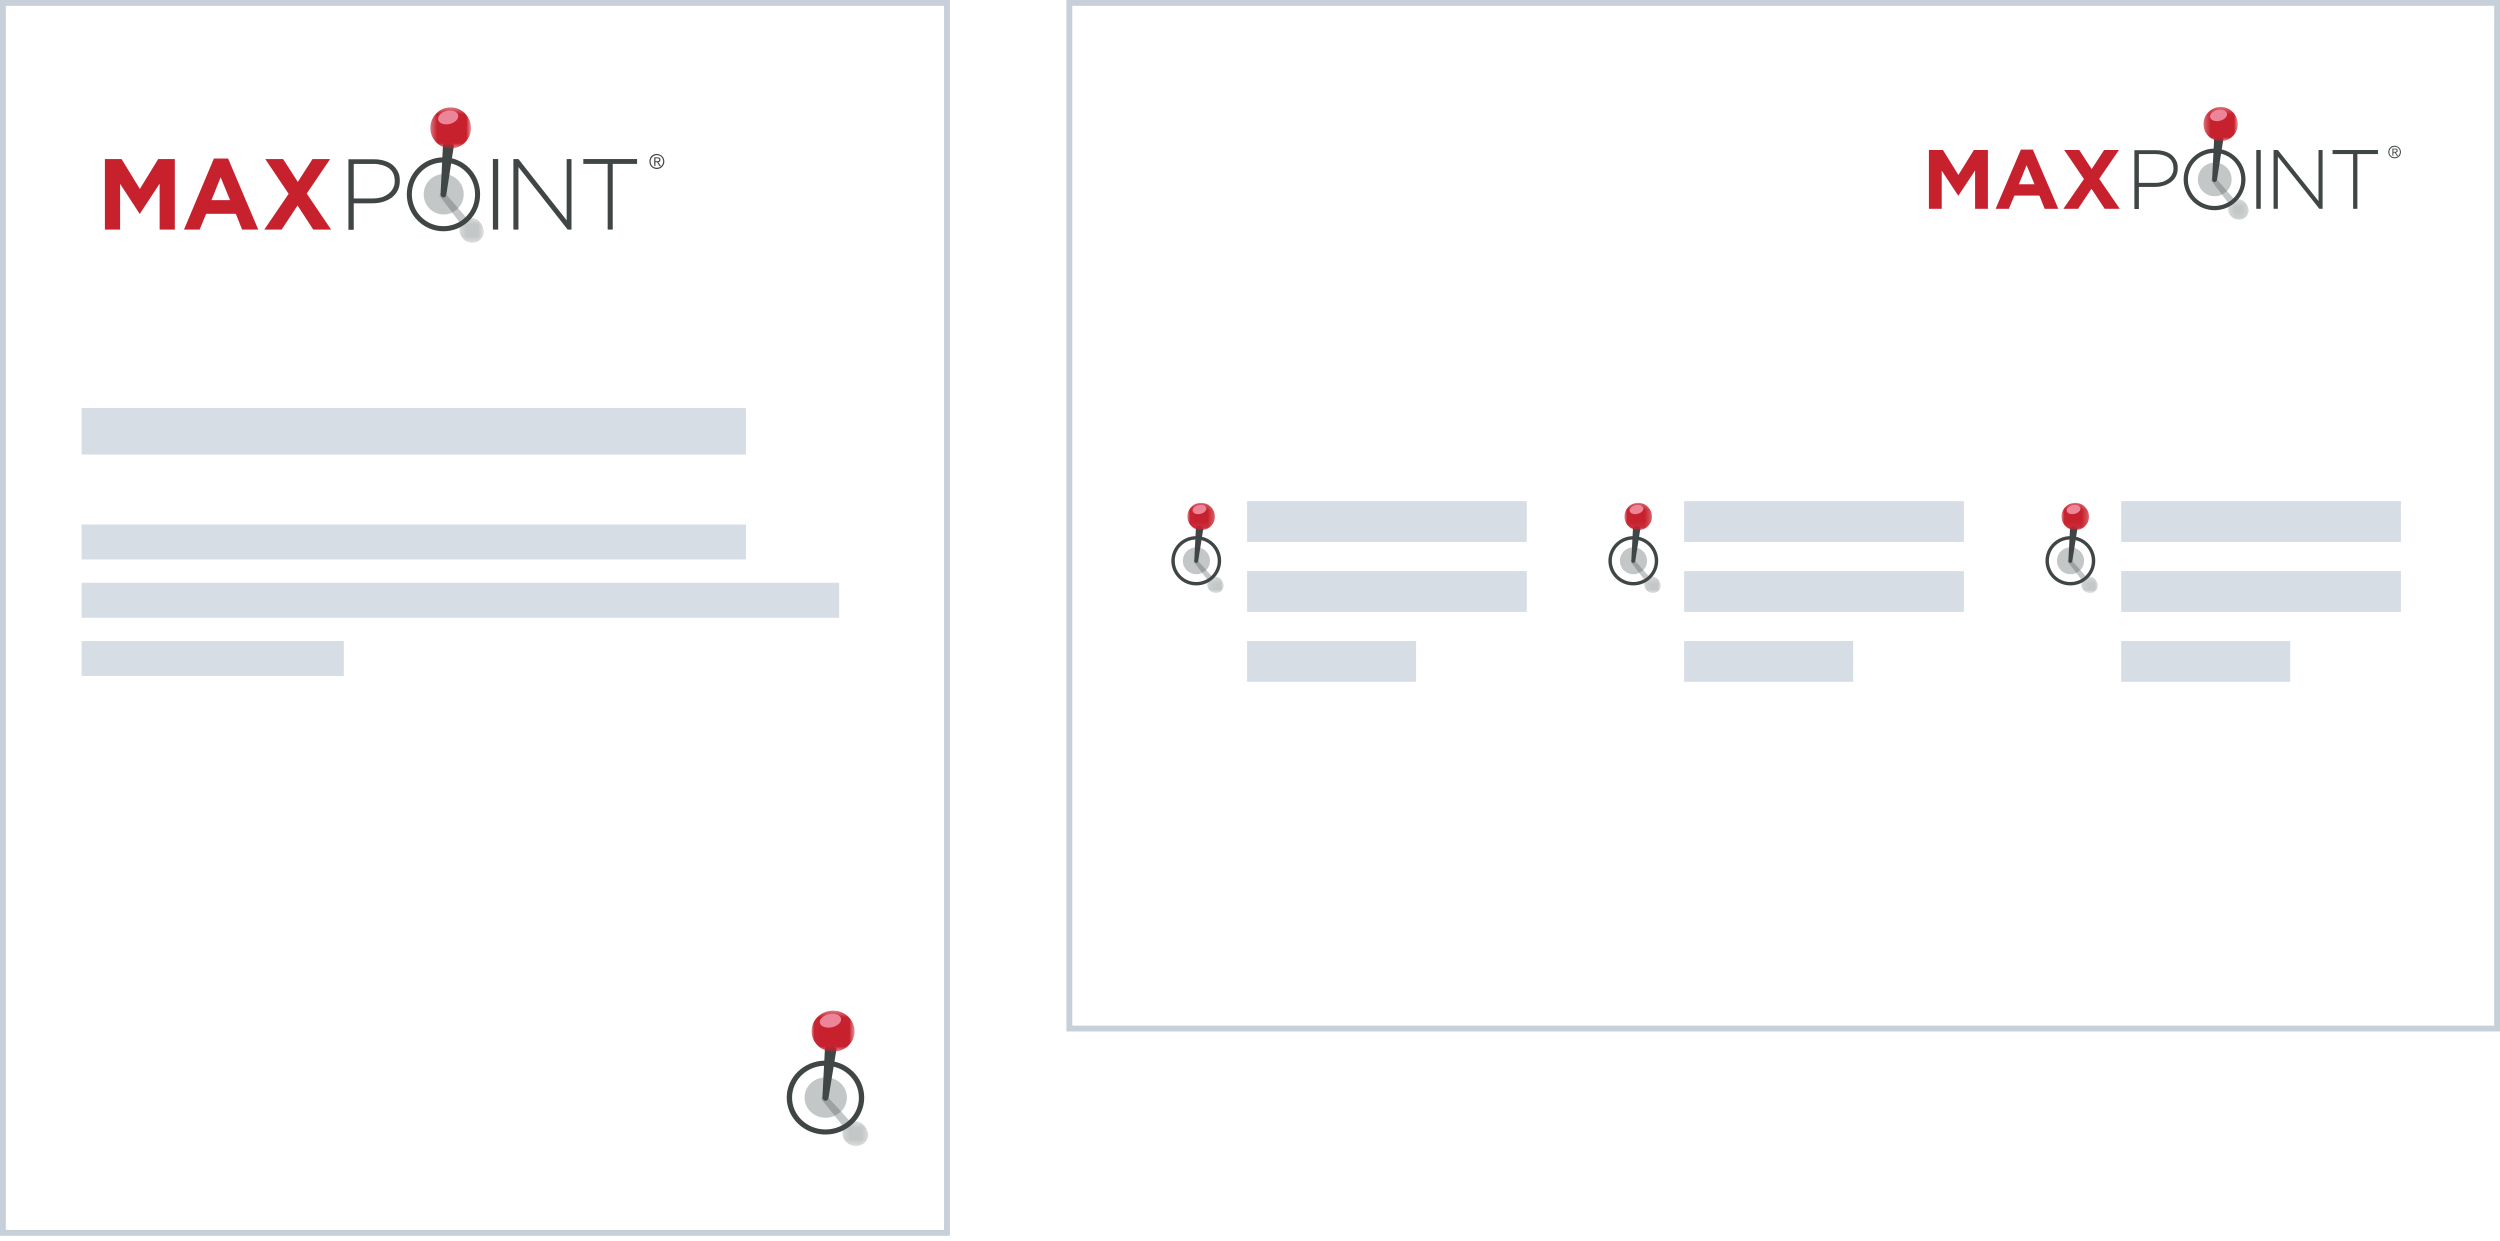 <?xml version="1.0" encoding="UTF-8"?>
<svg width="429px" height="213px" viewBox="0 0 429 213" version="1.1" xmlns="http://www.w3.org/2000/svg" xmlns:xlink="http://www.w3.org/1999/xlink">
    <!-- Generator: Sketch 46.2 (44496) - http://www.bohemiancoding.com/sketch -->
    <title>RepeatingLogos_Dont</title>
    <desc>Created with Sketch.</desc>
    <defs>
        <polygon id="path-1" points="4.667 0.374 4.667 4.632 0.204 4.632 0.204 0.374 4.667 0.374"></polygon>
        <polygon id="path-3" points="0.024 0.35 7.409 0.35 7.409 7.403 0.024 7.403 0.024 0.35"></polygon>
        <polygon id="path-5" points="4.526 4.632 0.306 4.632 0.306 0.374 4.526 0.374"></polygon>
        <polygon id="path-7" points="0.329 0.35 7.314 0.35 7.314 7.403 0.329 7.403"></polygon>
        <polygon id="path-9" points="3.819 3.86 0.258 3.86 0.258 0.311 3.819 0.311"></polygon>
        <polygon id="path-11" points="0.278 0.292 6.171 0.292 6.171 6.169 0.278 6.169"></polygon>
        <polygon id="path-13" points="3 0.249 3 3.088 0.131 3.088 0.131 0.249 3 0.249"></polygon>
        <polygon id="path-15" points="0.015 0.233 4.763 0.233 4.763 4.935 0.015 4.935 0.015 0.233"></polygon>
        <polygon id="path-17" points="3 0.249 3 3.088 0.131 3.088 0.131 0.249 3 0.249"></polygon>
        <polygon id="path-19" points="0.015 0.233 4.763 0.233 4.763 4.935 0.015 4.935 0.015 0.233"></polygon>
        <polygon id="path-21" points="3 0.249 3 3.088 0.131 3.088 0.131 0.249 3 0.249"></polygon>
        <polygon id="path-23" points="0.015 0.233 4.763 0.233 4.763 4.935 0.015 4.935 0.015 0.233"></polygon>
    </defs>
    <g id="Page-1" stroke="none" stroke-width="1" fill="none" fill-rule="evenodd">
        <g id="Logo-2" transform="translate(-826, -3800)">
            <g id="RepeatingLogos_Dont" transform="translate(826, 3800)">
                <g id="Group-2">
                    <g id="brandmark" transform="translate(135, 173)">
                        <g>
                            <path d="M10.325,15.343 C10.325,17.263 8.706,18.808 6.694,18.808 C4.681,18.808 3.062,17.263 3.062,15.343 C3.062,13.423 4.681,11.879 6.694,11.879 C8.706,11.879 10.325,13.423 10.325,15.343" id="Fill-1" fill="#C4C7C7"></path>
                            <path d="M8.094,18.307 L8.313,18.265 C8.575,18.14 8.837,17.932 9.056,17.723 L9.187,17.598 L10.763,19.309 L10.631,19.393 C10.369,19.643 10.063,19.852 9.713,20.06 L9.581,20.144 L8.225,18.474 L8.094,18.307 Z" id="Fill-3" fill="#C4C7C7"></path>
                            <g id="Group-7" transform="translate(9.333, 19.019)">
                                <mask id="mask-2" fill="white">
                                    <use xlink:href="#path-1"></use>
                                </mask>
                                <g id="Clip-6"></g>
                                <path d="M4.01,1.167 C3.573,0.666 2.917,0.374 2.26,0.374 L2.217,0.374 L2.173,0.416 C1.648,1.042 1.036,1.501 0.291,1.835 L0.248,1.876 L0.248,1.919 C0.204,2.044 0.204,2.211 0.204,2.377 C0.204,2.879 0.379,3.421 0.773,3.839 C1.254,4.381 1.91,4.632 2.567,4.632 C3.048,4.632 3.529,4.465 3.923,4.172 C4.404,3.797 4.667,3.212 4.667,2.628 C4.536,2.085 4.36,1.584 4.01,1.167" id="Fill-5" fill="#C4C7C7" mask="url(#mask-2)"></path>
                            </g>
                            <path d="M9.319,17.723 L7,15.218 C6.869,15.093 6.694,15.051 6.519,15.051 C6.388,15.051 6.256,15.051 6.125,15.177 C6.038,15.26 5.95,15.385 5.95,15.511 C5.95,15.594 5.994,15.719 6.081,15.803 L8.225,18.432 C8.662,18.266 9.012,18.015 9.319,17.723" id="Fill-8" fill="#9EA1A1"></path>
                            <path d="M6.65,8.999 C2.975,8.999 0,11.837 0,15.343 C0,18.85 2.975,21.688 6.65,21.688 C10.325,21.688 13.3,18.85 13.3,15.343 C13.3,11.837 10.325,8.999 6.65,8.999 M6.65,20.812 C3.456,20.812 0.919,18.349 0.919,15.343 C0.919,12.296 3.5,9.875 6.65,9.875 C9.844,9.875 12.381,12.338 12.381,15.343 C12.425,18.349 9.844,20.812 6.65,20.812" id="Fill-10" fill="#404545"></path>
                            <path d="M7.175,15.385 C7.131,15.677 6.869,15.928 6.606,15.886 C6.3,15.845 6.125,15.594 6.125,15.26 L6.562,6.87 C6.606,6.536 7.306,6.369 7.612,6.41 C7.919,6.452 8.575,6.744 8.531,7.078 L7.175,15.385 Z" id="Fill-12" fill="#404545"></path>
                            <g id="Group-16" transform="translate(4.242, 0.071)">
                                <mask id="mask-4" fill="white">
                                    <use xlink:href="#path-3"></use>
                                </mask>
                                <g id="Clip-15"></g>
                                <path d="M7.395,4.252 C7.176,6.172 5.382,7.592 3.326,7.383 C1.314,7.174 -0.174,5.463 0.045,3.501 C0.264,1.581 2.058,0.162 4.114,0.37 C6.126,0.579 7.57,2.332 7.395,4.252" id="Fill-14" fill="#C7212E" mask="url(#mask-4)"></path>
                            </g>
                            <path d="M9.319,1.777 C9.45,2.403 8.75,3.071 7.744,3.28 C6.738,3.489 5.819,3.154 5.688,2.529 C5.556,1.902 6.256,1.234 7.262,1.026 C8.269,0.817 9.188,1.151 9.319,1.777" id="Fill-17" fill="#ED8599"></path>
                        </g>
                    </g>
                    <g id="Full-Color-Logo" transform="translate(18, 18)">
                        <g>
                            <polygon id="Fill-1" fill="#C7212E" points="9.145 9.291 6 14.425 2.855 9.291 -0 9.291 -0 21.396 2.607 21.396 2.607 13.548 5.959 18.683 6 18.683 9.393 13.507 9.393 21.396 12 21.396 12 9.291"></polygon>
                            <path d="M21.145,9.207 L18.704,9.207 L13.573,21.396 L16.262,21.396 L17.379,18.683 L22.469,18.683 L23.545,21.396 L26.317,21.396 L21.145,9.207 Z M18.289,16.345 L19.862,12.422 L21.476,16.345 L18.289,16.345 Z" id="Fill-2" fill="#C7212E"></path>
                            <polygon id="Fill-3" fill="#C7212E" points="31.531 15.26 27.517 9.291 30.579 9.291 33.103 13.214 35.628 9.291 38.648 9.291 34.634 15.218 38.814 21.396 35.752 21.396 33.062 17.264 30.331 21.396 27.352 21.396"></polygon>
                            <g id="Group-15" transform="translate(41.739, 8.913)">
                                <path d="M19.833,6.43 C19.833,8.35 18.302,9.895 16.399,9.895 C14.495,9.895 12.964,8.35 12.964,6.43 C12.964,4.51 14.495,2.966 16.399,2.966 C18.302,2.966 19.833,4.51 19.833,6.43" id="Fill-4" fill="#C4C7C7"></path>
                                <path d="M17.723,9.394 L17.93,9.352 C18.178,9.227 18.426,9.018 18.633,8.809 L18.757,8.684 L20.247,10.395 L20.123,10.479 C19.875,10.729 19.585,10.938 19.254,11.147 L19.13,11.23 L17.847,9.561 L17.723,9.394 Z" id="Fill-6" fill="#C4C7C7"></path>
                                <g id="Group-10" transform="translate(18.783, 10.105)">
                                    <mask id="mask-6" fill="white">
                                        <use xlink:href="#path-5"></use>
                                    </mask>
                                    <g id="Clip-9"></g>
                                    <path d="M3.906,1.167 C3.492,0.666 2.872,0.374 2.251,0.374 L2.209,0.374 L2.168,0.416 C1.672,1.042 1.092,1.501 0.388,1.835 L0.347,1.876 L0.347,1.918 C0.306,2.044 0.306,2.211 0.306,2.377 C0.306,2.879 0.471,3.421 0.844,3.839 C1.299,4.381 1.919,4.632 2.541,4.632 C2.995,4.632 3.451,4.465 3.823,4.172 C4.278,3.797 4.526,3.212 4.526,2.628 C4.403,2.085 4.237,1.584 3.906,1.167" id="Fill-8" fill="#C4C7C7" mask="url(#mask-6)"></path>
                                </g>
                                <path d="M18.881,8.809 L16.689,6.305 C16.564,6.18 16.399,6.138 16.233,6.138 C16.109,6.138 15.985,6.138 15.861,6.263 C15.778,6.347 15.695,6.472 15.695,6.597 C15.695,6.681 15.737,6.806 15.82,6.889 L17.847,9.519 C18.261,9.352 18.592,9.102 18.881,8.809" id="Fill-11" fill="#9EA1A1"></path>
                                <path d="M8.537,2.548 C8.33,2.089 7.999,1.713 7.626,1.379 C7.213,1.045 6.757,0.837 6.219,0.67 C5.681,0.503 5.061,0.419 4.399,0.419 L0.054,0.419 L0.054,12.525 L0.964,12.525 L0.964,7.975 L4.192,7.975 C4.813,7.975 5.433,7.891 5.971,7.724 C6.55,7.557 7.047,7.307 7.461,7.015 C7.875,6.681 8.247,6.305 8.495,5.804 C8.744,5.303 8.868,4.76 8.868,4.134 L8.868,4.093 C8.868,3.508 8.785,2.965 8.537,2.548 M7.999,4.176 C7.999,4.635 7.916,5.053 7.709,5.386 C7.544,5.762 7.254,6.055 6.964,6.305 C6.633,6.555 6.261,6.764 5.806,6.931 C5.35,7.056 4.854,7.14 4.275,7.14 L0.964,7.14 L0.964,1.213 L4.357,1.213 C4.895,1.213 5.392,1.296 5.847,1.421 C6.302,1.546 6.675,1.713 7.006,1.964 C7.337,2.214 7.585,2.506 7.75,2.882 C7.916,3.216 7.999,3.675 7.999,4.176" id="Fill-13" fill="#404545"></path>
                            </g>
                            <polygon id="Fill-16" fill="#404545" points="66.579 21.396 67.49 21.396 67.49 9.291 66.579 9.291"></polygon>
                            <polygon id="Fill-17" fill="#404545" points="70.097 9.291 70.966 9.291 79.242 19.81 79.242 9.291 80.069 9.291 80.069 21.396 79.407 21.396 70.966 10.668 70.966 21.396 70.097 21.396"></polygon>
                            <polygon id="Fill-18" fill="#404545" points="86.276 10.126 82.097 10.126 82.097 9.291 91.324 9.291 91.324 10.126 87.145 10.126 87.145 21.396 86.276 21.396"></polygon>
                            <g id="Group-30" transform="translate(51.757, 0.071)">
                                <path d="M6.34,8.927 C2.864,8.927 0.05,11.766 0.05,15.272 C0.05,18.778 2.864,21.617 6.34,21.617 C9.816,21.617 12.63,18.778 12.63,15.272 C12.63,11.766 9.816,8.927 6.34,8.927 M6.34,20.74 C3.319,20.74 0.919,18.278 0.919,15.272 C0.919,12.225 3.361,9.804 6.34,9.804 C9.361,9.804 11.761,12.267 11.761,15.272 C11.802,18.278 9.361,20.74 6.34,20.74" id="Fill-19" fill="#404545"></path>
                                <path d="M6.837,15.314 C6.795,15.606 6.547,15.857 6.299,15.815 C6.009,15.773 5.844,15.523 5.844,15.189 L6.257,6.799 C6.299,6.465 6.961,6.298 7.25,6.339 C7.54,6.381 8.161,6.673 8.119,7.007 L6.837,15.314 Z" id="Fill-21" fill="#404545"></path>
                                <g id="Group-25" transform="translate(3.757, 0)">
                                    <mask id="mask-8" fill="white">
                                        <use xlink:href="#path-7"></use>
                                    </mask>
                                    <g id="Clip-24"></g>
                                    <path d="M7.301,4.252 C7.094,6.172 5.397,7.592 3.452,7.383 C1.549,7.174 0.142,5.463 0.349,3.501 C0.556,1.581 2.252,0.162 4.197,0.37 C6.101,0.579 7.466,2.332 7.301,4.252" id="Fill-23" fill="#C7212E" mask="url(#mask-8)"></path>
                                </g>
                                <path d="M8.864,1.706 C8.988,2.332 8.326,3 7.374,3.209 C6.423,3.418 5.554,3.084 5.43,2.457 C5.305,1.831 5.967,1.163 6.919,0.954 C7.871,0.746 8.74,1.08 8.864,1.706" id="Fill-26" fill="#ED8599"></path>
                                <path d="M44.243,9.637 C44.243,10.346 43.705,10.931 42.961,10.931 C42.257,10.931 41.678,10.388 41.678,9.637 C41.678,8.886 42.216,8.343 42.961,8.343 C43.705,8.385 44.243,8.928 44.243,9.637 L44.243,9.637 Z M41.885,9.637 C41.885,10.263 42.34,10.722 42.961,10.722 C43.581,10.722 44.036,10.221 44.036,9.637 C44.036,9.011 43.581,8.552 42.961,8.552 C42.34,8.552 41.885,9.053 41.885,9.637 L41.885,9.637 Z M42.671,10.388 L42.505,10.388 L42.505,8.928 L43.085,8.928 C43.416,8.928 43.581,9.053 43.581,9.345 C43.581,9.595 43.416,9.72 43.209,9.762 L43.664,10.43 L43.416,10.43 L43.002,9.762 L42.712,9.762 L42.712,10.388 L42.671,10.388 Z M42.92,9.595 C43.126,9.595 43.374,9.595 43.374,9.345 C43.374,9.136 43.209,9.094 43.043,9.094 L42.712,9.094 L42.712,9.595 L42.92,9.595 Z" id="Fill-28" fill="#404545"></path>
                            </g>
                        </g>
                    </g>
                    <rect id="Rectangle-4-Copy-6" stroke="#C7CFD9" x="0.5" y="0.5" width="162" height="211.057"></rect>
                    <rect id="Rectangle-11-Copy-25" fill-opacity="0.71" fill="#C7CFD9" x="14" y="70" width="114" height="8"></rect>
                    <rect id="Rectangle-11-Copy-24" fill-opacity="0.71" fill="#C7CFD9" x="14" y="90" width="114" height="6"></rect>
                    <rect id="Rectangle-11-Copy-23" fill-opacity="0.71" fill="#C7CFD9" x="14" y="100" width="130" height="6"></rect>
                    <rect id="Rectangle-11-Copy-22" fill-opacity="0.71" fill="#C7CFD9" x="14" y="110" width="45" height="6"></rect>
                </g>
                <g id="Group-5" transform="translate(183, 0)">
                    <g id="Full-Color-Logo" transform="translate(148, 18)">
                        <g>
                            <polygon id="Fill-1" fill="#C7212E" points="7.716 7.742 5.062 12.021 2.409 7.742 -0 7.742 -0 17.83 2.2 17.83 2.2 11.29 5.027 15.569 5.062 15.569 7.926 11.256 7.926 17.83 10.125 17.83 10.125 7.742"></polygon>
                            <path d="M17.841,7.673 L15.781,7.673 L11.452,17.83 L13.721,17.83 L14.664,15.569 L18.958,15.569 L19.866,17.83 L22.205,17.83 L17.841,7.673 Z M15.432,13.621 L16.759,10.351 L18.12,13.621 L15.432,13.621 Z" id="Fill-2" fill="#C7212E"></path>
                            <polygon id="Fill-3" fill="#C7212E" points="26.604 12.717 23.218 7.742 25.801 7.742 27.931 11.012 30.061 7.742 32.61 7.742 29.223 12.682 32.749 17.83 30.165 17.83 27.896 14.386 25.592 17.83 23.078 17.83"></polygon>
                            <g id="Group-15" transform="translate(35.217, 7.428)">
                                <path d="M16.734,5.358 C16.734,6.958 15.443,8.246 13.837,8.246 C12.23,8.246 10.939,6.958 10.939,5.358 C10.939,3.758 12.23,2.471 13.837,2.471 C15.443,2.471 16.734,3.758 16.734,5.358" id="Fill-4" fill="#C4C7C7"></path>
                                <path d="M14.954,7.828 L15.128,7.793 C15.338,7.689 15.547,7.515 15.722,7.341 L15.826,7.237 L17.083,8.663 L16.979,8.733 C16.769,8.941 16.525,9.115 16.246,9.289 L16.141,9.359 L15.058,7.967 L14.954,7.828 Z" id="Fill-6" fill="#C4C7C7"></path>
                                <g id="Group-10" transform="translate(15.848, 8.421)">
                                    <mask id="mask-10" fill="white">
                                        <use xlink:href="#path-9"></use>
                                    </mask>
                                    <g id="Clip-9"></g>
                                    <path d="M3.296,0.972 C2.947,0.555 2.423,0.311 1.899,0.311 L1.864,0.311 L1.829,0.346 C1.41,0.868 0.922,1.251 0.328,1.529 L0.293,1.564 L0.293,1.598 C0.258,1.703 0.258,1.842 0.258,1.981 C0.258,2.399 0.397,2.851 0.712,3.199 C1.096,3.651 1.62,3.86 2.144,3.86 C2.527,3.86 2.912,3.721 3.226,3.477 C3.61,3.164 3.819,2.677 3.819,2.19 C3.715,1.738 3.575,1.32 3.296,0.972" id="Fill-8" fill="#C4C7C7" mask="url(#mask-10)"></path>
                                </g>
                                <path d="M15.931,7.341 L14.081,5.254 C13.976,5.15 13.837,5.115 13.697,5.115 C13.592,5.115 13.487,5.115 13.383,5.219 C13.313,5.289 13.243,5.393 13.243,5.498 C13.243,5.567 13.278,5.671 13.348,5.741 L15.059,7.932 C15.408,7.793 15.687,7.585 15.931,7.341" id="Fill-11" fill="#9EA1A1"></path>
                                <path d="M7.203,2.123 C7.028,1.741 6.749,1.428 6.435,1.149 C6.086,0.871 5.702,0.697 5.248,0.558 C4.794,0.419 4.27,0.349 3.711,0.349 L0.046,0.349 L0.046,10.437 L0.814,10.437 L0.814,6.646 L3.537,6.646 C4.061,6.646 4.584,6.576 5.038,6.437 C5.527,6.298 5.946,6.089 6.295,5.846 C6.644,5.567 6.958,5.254 7.168,4.837 C7.378,4.419 7.482,3.967 7.482,3.445 L7.482,3.41 C7.482,2.923 7.412,2.471 7.203,2.123 M6.749,3.48 C6.749,3.863 6.679,4.21 6.505,4.489 C6.365,4.802 6.121,5.046 5.876,5.254 C5.597,5.463 5.282,5.637 4.899,5.776 C4.514,5.88 4.096,5.95 3.607,5.95 L0.814,5.95 L0.814,1.01 L3.677,1.01 C4.131,1.01 4.549,1.08 4.933,1.184 C5.317,1.289 5.632,1.428 5.911,1.636 C6.19,1.845 6.4,2.089 6.539,2.402 C6.679,2.68 6.749,3.063 6.749,3.48" id="Fill-13" fill="#404545"></path>
                            </g>
                            <polygon id="Fill-16" fill="#404545" points="56.176 17.83 56.944 17.83 56.944 7.742 56.176 7.742"></polygon>
                            <polygon id="Fill-17" fill="#404545" points="59.144 7.742 59.877 7.742 66.86 16.508 66.86 7.742 67.558 7.742 67.558 17.83 67 17.83 59.877 8.89 59.877 17.83 59.144 17.83"></polygon>
                            <polygon id="Fill-18" fill="#404545" points="72.795 8.438 69.269 8.438 69.269 7.742 77.055 7.742 77.055 8.438 73.528 8.438 73.528 17.83 72.795 17.83"></polygon>
                            <g id="Group-30" transform="translate(43.67, 0.059)">
                                <path d="M5.349,7.44 C2.416,7.44 0.042,9.805 0.042,12.727 C0.042,15.649 2.416,18.014 5.349,18.014 C8.282,18.014 10.656,15.649 10.656,12.727 C10.656,9.805 8.282,7.44 5.349,7.44 M5.349,17.284 C2.801,17.284 0.776,15.231 0.776,12.727 C0.776,10.188 2.836,8.17 5.349,8.17 C7.898,8.17 9.923,10.222 9.923,12.727 C9.958,15.231 7.898,17.284 5.349,17.284" id="Fill-19" fill="#404545"></path>
                                <path d="M5.768,12.762 C5.733,13.005 5.524,13.214 5.314,13.179 C5.07,13.144 4.931,12.936 4.931,12.657 L5.28,5.666 C5.314,5.387 5.873,5.248 6.117,5.283 C6.362,5.317 6.885,5.561 6.851,5.839 L5.768,12.762 Z" id="Fill-21" fill="#404545"></path>
                                <g id="Group-25" transform="translate(3.17, 0)">
                                    <mask id="mask-12" fill="white">
                                        <use xlink:href="#path-11"></use>
                                    </mask>
                                    <g id="Clip-24"></g>
                                    <path d="M6.16,3.544 C5.985,5.144 4.554,6.326 2.913,6.152 C1.307,5.979 0.12,4.552 0.295,2.918 C0.469,1.317 1.901,0.135 3.542,0.308 C5.148,0.482 6.3,1.944 6.16,3.544" id="Fill-23" fill="#C7212E" mask="url(#mask-12)"></path>
                                </g>
                                <path d="M7.479,1.422 C7.584,1.943 7.025,2.5 6.222,2.674 C5.419,2.848 4.686,2.57 4.581,2.048 C4.476,1.526 5.035,0.969 5.838,0.795 C6.641,0.622 7.374,0.9 7.479,1.422" id="Fill-26" fill="#ED8599"></path>
                                <path d="M37.33,8.031 C37.33,8.622 36.876,9.109 36.248,9.109 C35.654,9.109 35.166,8.657 35.166,8.031 C35.166,7.405 35.62,6.953 36.248,6.953 C36.876,6.987 37.33,7.44 37.33,8.031 L37.33,8.031 Z M35.34,8.031 C35.34,8.553 35.725,8.935 36.248,8.935 C36.772,8.935 37.156,8.518 37.156,8.031 C37.156,7.509 36.772,7.126 36.248,7.126 C35.725,7.126 35.34,7.544 35.34,8.031 L35.34,8.031 Z M36.004,8.657 L35.864,8.657 L35.864,7.44 L36.353,7.44 C36.632,7.44 36.772,7.544 36.772,7.787 C36.772,7.996 36.632,8.1 36.458,8.135 L36.842,8.692 L36.632,8.692 L36.283,8.135 L36.039,8.135 L36.039,8.657 L36.004,8.657 Z M36.213,7.996 C36.388,7.996 36.597,7.996 36.597,7.787 C36.597,7.613 36.457,7.579 36.318,7.579 L36.039,7.579 L36.039,7.996 L36.213,7.996 Z" id="Fill-28" fill="#404545"></path>
                            </g>
                        </g>
                    </g>
                    <rect id="Rectangle-4-Copy-5" stroke="#C7CFD9" x="0.5" y="0.5" width="245" height="176"></rect>
                    <rect id="Rectangle-11-Copy-21" fill-opacity="0.71" fill="#C7CFD9" x="31" y="86" width="48" height="7"></rect>
                    <g id="brandmark" transform="translate(18, 86)">
                        <g>
                            <path d="M6.638,10.229 C6.638,11.509 5.597,12.539 4.303,12.539 C3.009,12.539 1.969,11.509 1.969,10.229 C1.969,8.949 3.009,7.919 4.303,7.919 C5.597,7.919 6.638,8.949 6.638,10.229" id="Fill-1" fill="#C4C7C7"></path>
                            <path d="M5.203,12.205 L5.344,12.177 C5.512,12.094 5.681,11.954 5.822,11.815 L5.906,11.732 L6.919,12.873 L6.834,12.928 C6.666,13.095 6.469,13.234 6.244,13.374 L6.159,13.429 L5.287,12.316 L5.203,12.205 Z" id="Fill-3" fill="#C4C7C7"></path>
                            <g id="Group-7" transform="translate(6, 12.679)">
                                <mask id="mask-14" fill="white">
                                    <use xlink:href="#path-13"></use>
                                </mask>
                                <g id="Clip-6"></g>
                                <path d="M2.578,0.778 C2.297,0.444 1.875,0.249 1.453,0.249 L1.425,0.249 L1.397,0.277 C1.059,0.695 0.666,1.001 0.187,1.223 L0.159,1.251 L0.159,1.279 C0.131,1.362 0.131,1.474 0.131,1.585 C0.131,1.919 0.244,2.281 0.497,2.559 C0.806,2.921 1.228,3.088 1.65,3.088 C1.959,3.088 2.269,2.976 2.522,2.782 C2.831,2.531 3,2.142 3,1.752 C2.916,1.39 2.803,1.056 2.578,0.778" id="Fill-5" fill="#C4C7C7" mask="url(#mask-14)"></path>
                            </g>
                            <path d="M5.991,11.815 L4.5,10.146 C4.416,10.062 4.303,10.034 4.191,10.034 C4.106,10.034 4.022,10.034 3.938,10.118 C3.881,10.173 3.825,10.257 3.825,10.34 C3.825,10.396 3.853,10.479 3.909,10.535 L5.288,12.288 C5.569,12.177 5.794,12.01 5.991,11.815" id="Fill-8" fill="#9EA1A1"></path>
                            <path d="M4.275,5.999 C1.912,5.999 0,7.891 0,10.229 C0,12.567 1.912,14.459 4.275,14.459 C6.637,14.459 8.55,12.567 8.55,10.229 C8.55,7.891 6.637,5.999 4.275,5.999 M4.275,13.874 C2.222,13.874 0.591,12.233 0.591,10.229 C0.591,8.198 2.25,6.583 4.275,6.583 C6.328,6.583 7.959,8.225 7.959,10.229 C7.988,12.233 6.328,13.874 4.275,13.874" id="Fill-10" fill="#404545"></path>
                            <path d="M4.613,10.257 C4.584,10.452 4.416,10.619 4.247,10.591 C4.05,10.563 3.938,10.396 3.938,10.173 L4.219,4.58 C4.247,4.357 4.697,4.246 4.894,4.274 C5.091,4.301 5.513,4.496 5.484,4.719 L4.613,10.257 Z" id="Fill-12" fill="#404545"></path>
                            <g id="Group-16" transform="translate(2.727, 0.047)">
                                <mask id="mask-16" fill="white">
                                    <use xlink:href="#path-15"></use>
                                </mask>
                                <g id="Clip-15"></g>
                                <path d="M4.754,2.835 C4.613,4.115 3.46,5.061 2.138,4.922 C0.845,4.783 -0.112,3.642 0.029,2.334 C0.17,1.054 1.323,0.108 2.645,0.247 C3.938,0.386 4.866,1.555 4.754,2.835" id="Fill-14" fill="#C7212E" mask="url(#mask-16)"></path>
                            </g>
                            <path d="M5.991,1.185 C6.075,1.602 5.625,2.047 4.978,2.187 C4.331,2.326 3.741,2.103 3.656,1.686 C3.572,1.268 4.022,0.823 4.669,0.684 C5.316,0.545 5.906,0.767 5.991,1.185" id="Fill-17" fill="#ED8599"></path>
                        </g>
                    </g>
                    <rect id="Rectangle-11-Copy-18" fill-opacity="0.71" fill="#C7CFD9" x="31" y="98" width="48" height="7"></rect>
                    <rect id="Rectangle-11-Copy-15" fill-opacity="0.71" fill="#C7CFD9" x="31" y="110" width="29" height="7"></rect>
                    <rect id="Rectangle-11-Copy-26" fill-opacity="0.71" fill="#C7CFD9" x="106" y="86" width="48" height="7"></rect>
                    <g id="brandmark" transform="translate(93, 86)">
                        <g>
                            <path d="M6.638,10.229 C6.638,11.509 5.597,12.539 4.303,12.539 C3.009,12.539 1.969,11.509 1.969,10.229 C1.969,8.949 3.009,7.919 4.303,7.919 C5.597,7.919 6.638,8.949 6.638,10.229" id="Fill-1" fill="#C4C7C7"></path>
                            <path d="M5.203,12.205 L5.344,12.177 C5.512,12.094 5.681,11.954 5.822,11.815 L5.906,11.732 L6.919,12.873 L6.834,12.928 C6.666,13.095 6.469,13.234 6.244,13.374 L6.159,13.429 L5.287,12.316 L5.203,12.205 Z" id="Fill-3" fill="#C4C7C7"></path>
                            <g id="Group-7" transform="translate(6, 12.679)">
                                <mask id="mask-18" fill="white">
                                    <use xlink:href="#path-17"></use>
                                </mask>
                                <g id="Clip-6"></g>
                                <path d="M2.578,0.778 C2.297,0.444 1.875,0.249 1.453,0.249 L1.425,0.249 L1.397,0.277 C1.059,0.695 0.666,1.001 0.187,1.223 L0.159,1.251 L0.159,1.279 C0.131,1.362 0.131,1.474 0.131,1.585 C0.131,1.919 0.244,2.281 0.497,2.559 C0.806,2.921 1.228,3.088 1.65,3.088 C1.959,3.088 2.269,2.976 2.522,2.782 C2.831,2.531 3,2.142 3,1.752 C2.916,1.39 2.803,1.056 2.578,0.778" id="Fill-5" fill="#C4C7C7" mask="url(#mask-18)"></path>
                            </g>
                            <path d="M5.991,11.815 L4.5,10.146 C4.416,10.062 4.303,10.034 4.191,10.034 C4.106,10.034 4.022,10.034 3.938,10.118 C3.881,10.173 3.825,10.257 3.825,10.34 C3.825,10.396 3.853,10.479 3.909,10.535 L5.288,12.288 C5.569,12.177 5.794,12.01 5.991,11.815" id="Fill-8" fill="#9EA1A1"></path>
                            <path d="M4.275,5.999 C1.912,5.999 0,7.891 0,10.229 C0,12.567 1.912,14.459 4.275,14.459 C6.637,14.459 8.55,12.567 8.55,10.229 C8.55,7.891 6.637,5.999 4.275,5.999 M4.275,13.874 C2.222,13.874 0.591,12.233 0.591,10.229 C0.591,8.198 2.25,6.583 4.275,6.583 C6.328,6.583 7.959,8.225 7.959,10.229 C7.988,12.233 6.328,13.874 4.275,13.874" id="Fill-10" fill="#404545"></path>
                            <path d="M4.613,10.257 C4.584,10.452 4.416,10.619 4.247,10.591 C4.05,10.563 3.938,10.396 3.938,10.173 L4.219,4.58 C4.247,4.357 4.697,4.246 4.894,4.274 C5.091,4.301 5.513,4.496 5.484,4.719 L4.613,10.257 Z" id="Fill-12" fill="#404545"></path>
                            <g id="Group-16" transform="translate(2.727, 0.047)">
                                <mask id="mask-20" fill="white">
                                    <use xlink:href="#path-19"></use>
                                </mask>
                                <g id="Clip-15"></g>
                                <path d="M4.754,2.835 C4.613,4.115 3.46,5.061 2.138,4.922 C0.845,4.783 -0.112,3.642 0.029,2.334 C0.17,1.054 1.323,0.108 2.645,0.247 C3.938,0.386 4.866,1.555 4.754,2.835" id="Fill-14" fill="#C7212E" mask="url(#mask-20)"></path>
                            </g>
                            <path d="M5.991,1.185 C6.075,1.602 5.625,2.047 4.978,2.187 C4.331,2.326 3.741,2.103 3.656,1.686 C3.572,1.268 4.022,0.823 4.669,0.684 C5.316,0.545 5.906,0.767 5.991,1.185" id="Fill-17" fill="#ED8599"></path>
                        </g>
                    </g>
                    <rect id="Rectangle-11-Copy-19" fill-opacity="0.71" fill="#C7CFD9" x="106" y="98" width="48" height="7"></rect>
                    <rect id="Rectangle-11-Copy-16" fill-opacity="0.71" fill="#C7CFD9" x="106" y="110" width="29" height="7"></rect>
                    <rect id="Rectangle-11-Copy-27" fill-opacity="0.71" fill="#C7CFD9" x="181" y="86" width="48" height="7"></rect>
                    <g id="brandmark" transform="translate(168, 86)">
                        <g>
                            <path d="M6.638,10.229 C6.638,11.509 5.597,12.539 4.303,12.539 C3.009,12.539 1.969,11.509 1.969,10.229 C1.969,8.949 3.009,7.919 4.303,7.919 C5.597,7.919 6.638,8.949 6.638,10.229" id="Fill-1" fill="#C4C7C7"></path>
                            <path d="M5.203,12.205 L5.344,12.177 C5.512,12.094 5.681,11.954 5.822,11.815 L5.906,11.732 L6.919,12.873 L6.834,12.928 C6.666,13.095 6.469,13.234 6.244,13.374 L6.159,13.429 L5.287,12.316 L5.203,12.205 Z" id="Fill-3" fill="#C4C7C7"></path>
                            <g id="Group-7" transform="translate(6, 12.679)">
                                <mask id="mask-22" fill="white">
                                    <use xlink:href="#path-21"></use>
                                </mask>
                                <g id="Clip-6"></g>
                                <path d="M2.578,0.778 C2.297,0.444 1.875,0.249 1.453,0.249 L1.425,0.249 L1.397,0.277 C1.059,0.695 0.666,1.001 0.187,1.223 L0.159,1.251 L0.159,1.279 C0.131,1.362 0.131,1.474 0.131,1.585 C0.131,1.919 0.244,2.281 0.497,2.559 C0.806,2.921 1.228,3.088 1.65,3.088 C1.959,3.088 2.269,2.976 2.522,2.782 C2.831,2.531 3,2.142 3,1.752 C2.916,1.39 2.803,1.056 2.578,0.778" id="Fill-5" fill="#C4C7C7" mask="url(#mask-22)"></path>
                            </g>
                            <path d="M5.991,11.815 L4.5,10.146 C4.416,10.062 4.303,10.034 4.191,10.034 C4.106,10.034 4.022,10.034 3.938,10.118 C3.881,10.173 3.825,10.257 3.825,10.34 C3.825,10.396 3.853,10.479 3.909,10.535 L5.288,12.288 C5.569,12.177 5.794,12.01 5.991,11.815" id="Fill-8" fill="#9EA1A1"></path>
                            <path d="M4.275,5.999 C1.912,5.999 0,7.891 0,10.229 C0,12.567 1.912,14.459 4.275,14.459 C6.637,14.459 8.55,12.567 8.55,10.229 C8.55,7.891 6.637,5.999 4.275,5.999 M4.275,13.874 C2.222,13.874 0.591,12.233 0.591,10.229 C0.591,8.198 2.25,6.583 4.275,6.583 C6.328,6.583 7.959,8.225 7.959,10.229 C7.988,12.233 6.328,13.874 4.275,13.874" id="Fill-10" fill="#404545"></path>
                            <path d="M4.613,10.257 C4.584,10.452 4.416,10.619 4.247,10.591 C4.05,10.563 3.938,10.396 3.938,10.173 L4.219,4.58 C4.247,4.357 4.697,4.246 4.894,4.274 C5.091,4.301 5.513,4.496 5.484,4.719 L4.613,10.257 Z" id="Fill-12" fill="#404545"></path>
                            <g id="Group-16" transform="translate(2.727, 0.047)">
                                <mask id="mask-24" fill="white">
                                    <use xlink:href="#path-23"></use>
                                </mask>
                                <g id="Clip-15"></g>
                                <path d="M4.754,2.835 C4.613,4.115 3.46,5.061 2.138,4.922 C0.845,4.783 -0.112,3.642 0.029,2.334 C0.17,1.054 1.323,0.108 2.645,0.247 C3.938,0.386 4.866,1.555 4.754,2.835" id="Fill-14" fill="#C7212E" mask="url(#mask-24)"></path>
                            </g>
                            <path d="M5.991,1.185 C6.075,1.602 5.625,2.047 4.978,2.187 C4.331,2.326 3.741,2.103 3.656,1.686 C3.572,1.268 4.022,0.823 4.669,0.684 C5.316,0.545 5.906,0.767 5.991,1.185" id="Fill-17" fill="#ED8599"></path>
                        </g>
                    </g>
                    <rect id="Rectangle-11-Copy-20" fill-opacity="0.71" fill="#C7CFD9" x="181" y="98" width="48" height="7"></rect>
                    <rect id="Rectangle-11-Copy-17" fill-opacity="0.71" fill="#C7CFD9" x="181" y="110" width="29" height="7"></rect>
                </g>
            </g>
        </g>
    </g>
</svg>